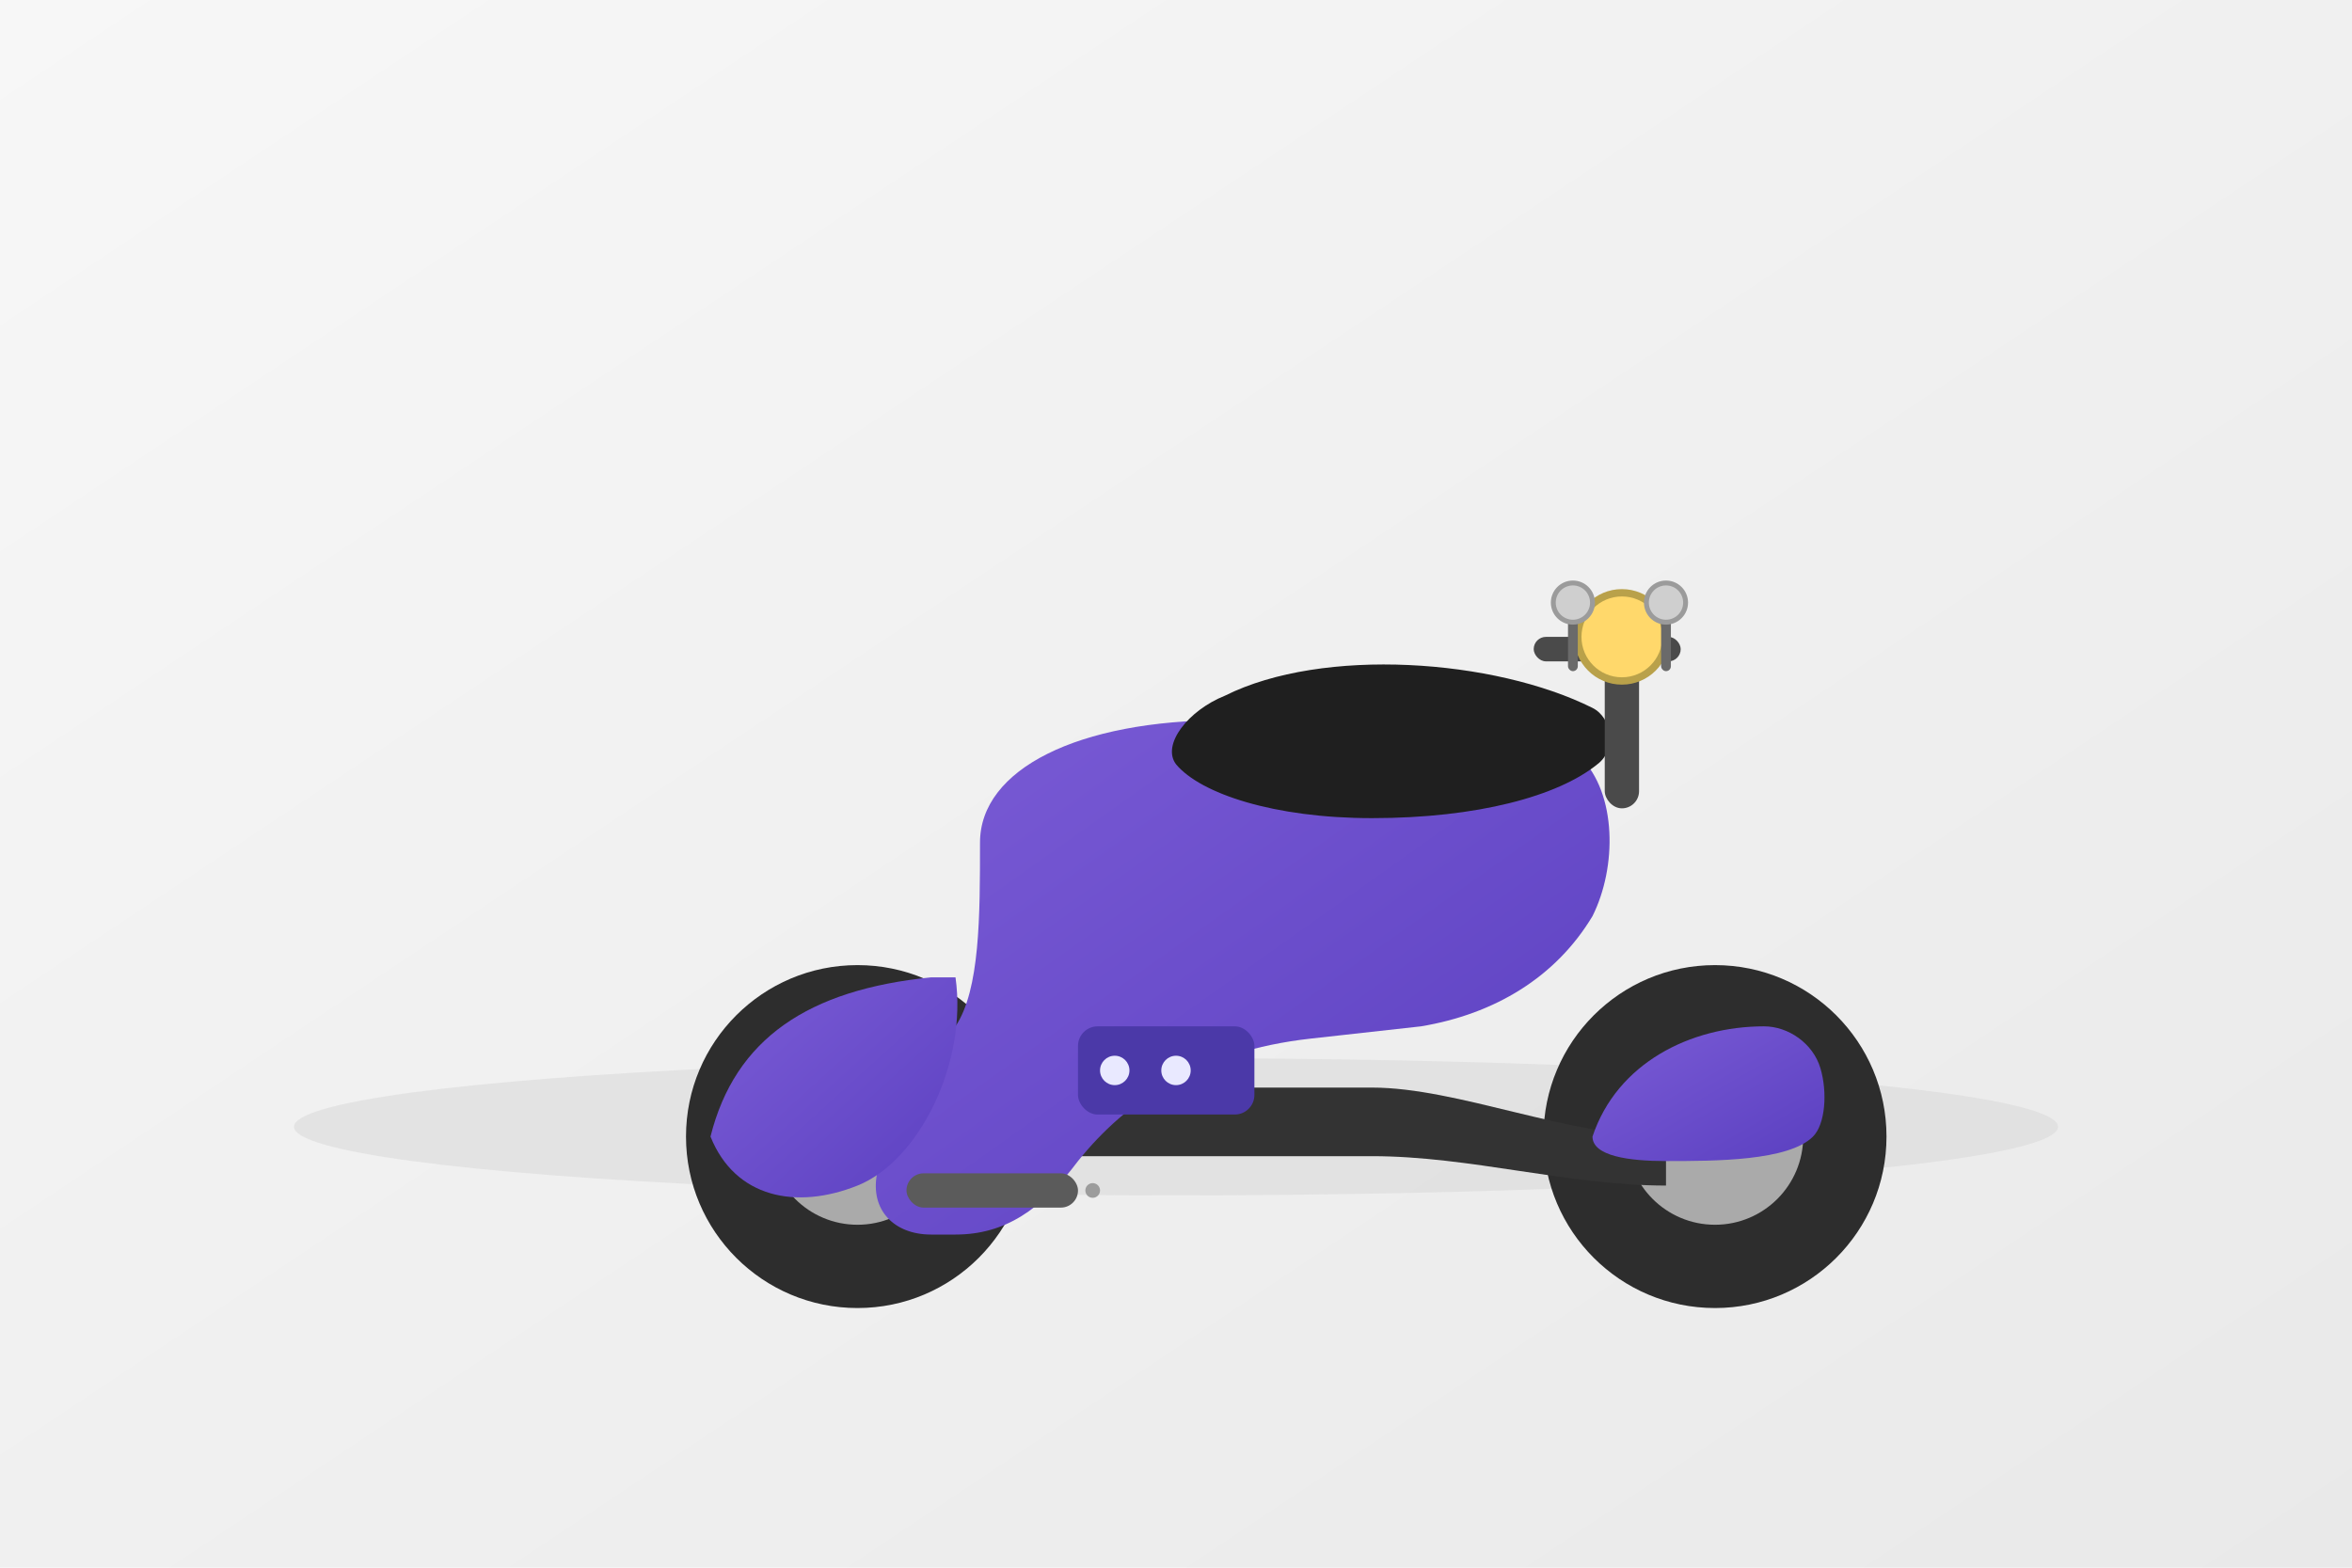 <?xml version="1.0" encoding="UTF-8"?>
<svg xmlns="http://www.w3.org/2000/svg" viewBox="0 0 960 640" aria-labelledby="title desc" role="img">
  <title id="title">Motorized Scooter Illustration</title>
  <desc id="desc">A stylized Vespa-like motor scooter with seat, body, headlight and two large wheels.</desc>

  <defs>
    <linearGradient id="bg" x1="0" y1="0" x2="1" y2="1">
      <stop offset="0%" stop-color="#f7f7f7"/>
      <stop offset="100%" stop-color="#e9e9e9"/>
    </linearGradient>
    <linearGradient id="bodyGrad" x1="0" y1="0" x2="1" y2="1">
      <stop offset="0%" stop-color="#7b5cd6"/>
      <stop offset="100%" stop-color="#5a3fc0"/>
    </linearGradient>
    <filter id="softShadow" x="-40%" y="-40%" width="180%" height="180%">
      <feGaussianBlur in="SourceAlpha" stdDeviation="6" result="blur"/>
      <feOffset in="blur" dx="0" dy="4" result="offset"/>
      <feMerge>
        <feMergeNode in="offset"/>
        <feMergeNode in="SourceGraphic"/>
      </feMerge>
    </filter>
  </defs>

  <rect width="960" height="640" fill="url(#bg)"/>

  <!-- ground hint -->
  <ellipse cx="480" cy="460" rx="360" ry="28" fill="#d6d6d6" opacity="0.5"/>

  <!-- Motorized scooter group -->
  <g filter="url(#softShadow)" transform="translate(140,160)">
    <!-- rear wheel -->
    <circle cx="210" cy="300" r="70" fill="#2d2d2d"/>
    <circle cx="210" cy="300" r="36" fill="#aaaaaa"/>
    <!-- front wheel -->
    <circle cx="560" cy="300" r="70" fill="#2d2d2d"/>
    <circle cx="560" cy="300" r="36" fill="#aaaaaa"/>

    <!-- floorboard / lower body -->
    <path d="M180,280 C240,280 340,280 420,280 C455,280 500,300 540,300 L540,320 C500,320 460,308 420,308 C320,308 240,308 180,308 Z"
          fill="#333"/>

    <!-- main body with leg shield and engine cowl -->
    <path d="M260,180 C260,150 300,130 360,130 L430,130 C460,130 485,125 505,145 C520,160 520,190 510,210 C495,235 470,250 440,255 L395,260 C350,265 320,285 300,310 C285,330 270,340 250,340 L240,340 C225,340 215,330 218,315 C222,297 232,275 250,255 C260,240 260,210 260,180 Z"
          fill="url(#bodyGrad)"/>

    <!-- engine/battery box hint -->
    <rect x="300" y="255" width="72" height="36" rx="8" fill="#4b39a8"/>
    <circle cx="315" cy="273" r="6" fill="#e9e9ff"/>
    <circle cx="340" cy="273" r="6" fill="#e9e9ff"/>

    <!-- seat -->
    <path d="M360,120 C400,100 470,105 510,125 C518,129 520,142 512,148 C496,161 463,170 420,170 C380,170 350,160 340,148 C334,140 345,126 360,120 Z"
          fill="#1f1f1f"/>

    <!-- handlebar and headlight stem -->
    <rect x="515" y="100" width="14" height="66" rx="7" fill="#4a4a4a"/>
    <rect x="486" y="96" width="60" height="10" rx="5" fill="#4a4a4a"/>

    <!-- headlight -->
    <circle cx="522" cy="96" r="18" fill="#ffd86b" stroke="#b9a14a" stroke-width="3"/>

    <!-- front fender -->
    <path d="M510,300 C520,270 550,255 580,255 C590,255 600,262 603,272 C606,282 605,295 600,300 C590,310 560,310 540,310 C525,310 510,308 510,300 Z"
          fill="url(#bodyGrad)"/>

    <!-- rear fender / tail -->
    <path d="M150,300 C160,260 190,240 240,235 L250,235 C255,270 235,310 210,320 C185,330 160,325 150,300 Z"
          fill="url(#bodyGrad)"/>

    <!-- exhaust hint -->
    <rect x="230" y="315" width="70" height="14" rx="7" fill="#5b5b5b"/>
    <circle cx="306" cy="322" r="3" fill="#9c9c9c"/>

    <!-- mirror stems -->
    <rect x="500" y="86" width="4" height="24" rx="2" fill="#6a6a6a"/>
    <rect x="538" y="86" width="4" height="24" rx="2" fill="#6a6a6a"/>
    <!-- mirrors -->
    <circle cx="502" cy="82" r="8" fill="#cfcfcf" stroke="#9b9b9b" stroke-width="2"/>
    <circle cx="540" cy="82" r="8" fill="#cfcfcf" stroke="#9b9b9b" stroke-width="2"/>
  </g>
</svg>
